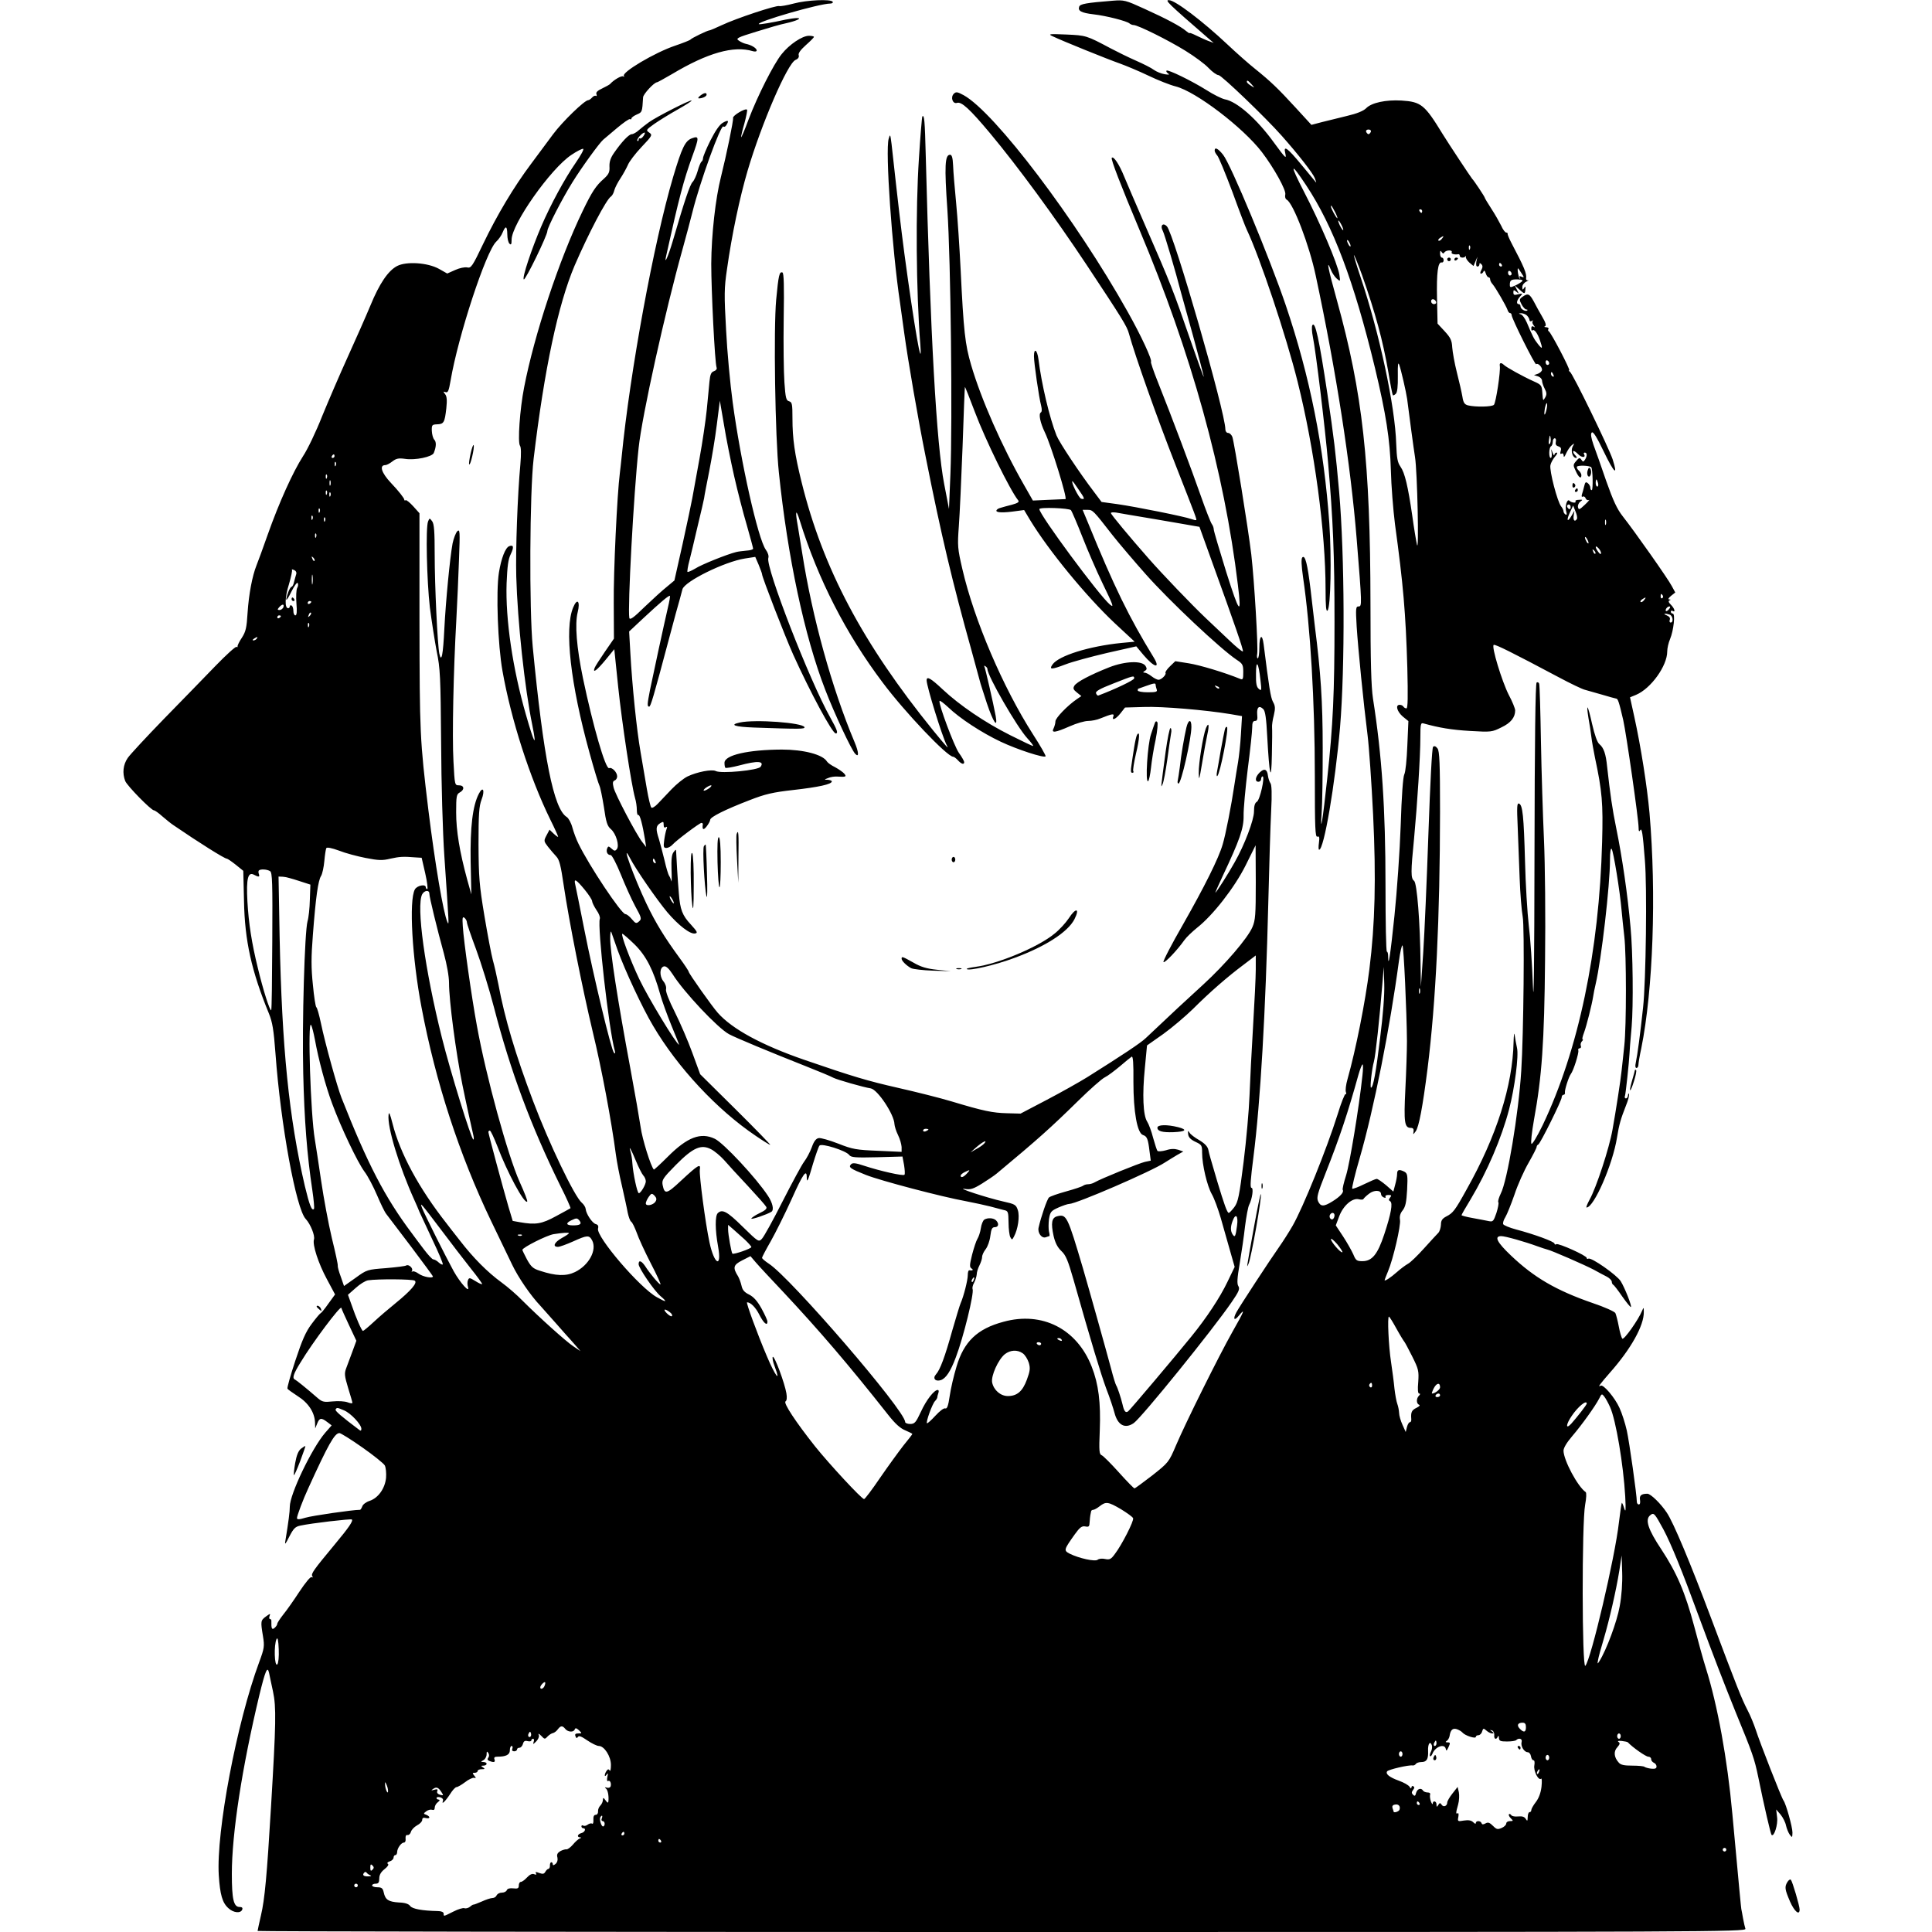 <?xml version="1.0" standalone="no"?>
<!DOCTYPE svg PUBLIC "-//W3C//DTD SVG 20010904//EN"
 "http://www.w3.org/TR/2001/REC-SVG-20010904/DTD/svg10.dtd">
<svg version="1.0" xmlns="http://www.w3.org/2000/svg"
 width="1080pt" height="1080pt" viewBox="0 0 1080 1080"
 preserveAspectRatio="xMidYMid meet">
<g transform="translate(0,1080) scale(0.1,-0.1)"
fill="#000000" stroke="none">
<path d="M4436 10780 c-38 -10 -74 -16 -80 -14 -16 6 -242 -69 -322 -107 -34
-16 -65 -29 -69 -29 -10 0 -99 -43 -105 -51 -3 -4 -41 -19 -85 -34 -114 -38
-304 -151 -287 -170 4 -5 2 -5 -4 -2 -10 6 -55 -21 -74 -43 -3 -3 -22 -14 -43
-24 -26 -12 -37 -22 -33 -32 3 -8 2 -13 -3 -10 -5 3 -14 -1 -21 -9 -7 -8 -17
-15 -22 -15 -20 0 -143 -119 -196 -190 -30 -41 -86 -116 -124 -167 -96 -128
-189 -284 -267 -446 -60 -126 -68 -137 -89 -132 -13 3 -43 -3 -67 -14 l-45
-20 -46 26 c-63 35 -182 43 -234 16 -50 -26 -99 -98 -149 -220 -25 -60 -82
-189 -127 -288 -45 -99 -109 -248 -143 -331 -33 -84 -81 -185 -107 -224 -57
-89 -134 -259 -198 -440 -26 -74 -54 -151 -62 -170 -24 -60 -43 -161 -50 -265
-5 -84 -10 -106 -32 -140 -15 -22 -25 -44 -24 -48 1 -5 -1 -6 -6 -3 -5 3 -58
-45 -118 -107 -60 -62 -189 -195 -288 -296 -98 -101 -189 -199 -202 -218 -26
-38 -31 -85 -14 -129 11 -27 145 -164 161 -164 5 0 26 -15 46 -33 21 -18 49
-41 63 -50 142 -97 285 -187 298 -187 4 0 26 -15 50 -34 l42 -34 4 -169 c4
-221 42 -392 139 -628 20 -49 27 -91 37 -225 29 -397 115 -867 169 -924 27
-29 53 -94 46 -115 -9 -29 24 -132 72 -221 l46 -86 -37 -51 c-20 -29 -40 -53
-45 -55 -4 -2 -26 -28 -49 -59 -33 -44 -53 -90 -91 -205 -27 -82 -47 -152 -44
-157 2 -4 29 -23 58 -42 59 -37 94 -91 96 -147 l1 -33 11 27 c13 33 23 34 56
9 l25 -19 -36 -41 c-75 -87 -198 -344 -198 -413 0 -29 -7 -83 -25 -193 -4 -23
1 -17 22 25 24 46 33 56 63 62 59 13 282 39 287 34 8 -8 -16 -44 -97 -141
-117 -141 -133 -163 -124 -176 4 -7 3 -9 -4 -5 -6 4 -34 -30 -68 -81 -32 -49
-72 -106 -91 -129 -18 -23 -33 -46 -33 -51 0 -6 -7 -16 -15 -23 -15 -13 -19
-4 -18 38 1 6 -3 12 -8 12 -5 0 -5 8 -2 17 6 14 3 14 -20 -3 -30 -22 -31 -26
-17 -110 9 -56 8 -67 -21 -145 -126 -340 -241 -949 -226 -1192 7 -108 20 -154
54 -184 28 -26 68 -30 77 -8 4 10 -1 15 -15 15 -33 0 -43 44 -43 185 0 226 57
595 154 1000 33 135 45 165 54 124 3 -13 12 -60 22 -104 19 -89 17 -177 -11
-645 -23 -386 -35 -517 -56 -606 -10 -45 -19 -84 -19 -88 0 -3 1872 -6 4161
-6 3957 0 4160 1 4156 18 -3 9 -9 35 -13 57 -4 22 -8 46 -10 54 -2 13 -9 84
-50 531 -28 308 -83 609 -148 815 -14 44 -43 149 -65 233 -51 191 -97 299
-184 431 -74 111 -92 166 -63 190 21 18 25 13 75 -79 43 -81 106 -236 196
-482 81 -219 140 -372 207 -538 95 -231 105 -259 127 -365 33 -163 69 -316 74
-322 14 -14 37 59 31 99 l-5 43 25 -29 c13 -16 27 -44 30 -61 4 -17 13 -40 21
-51 14 -18 14 -17 15 12 0 31 -36 160 -50 179 -11 14 -133 326 -155 395 -10
30 -30 80 -46 110 -34 66 -58 126 -204 515 -115 306 -211 536 -248 590 -34 51
-90 105 -108 105 -34 0 -46 -10 -41 -36 2 -14 0 -24 -7 -24 -6 0 -11 7 -11 15
0 38 -42 335 -56 398 -9 40 -27 97 -41 127 -25 56 -90 133 -105 124 -20 -12
-4 9 51 72 118 133 192 265 190 341 0 26 -1 26 -9 7 -20 -50 -102 -166 -111
-157 -5 5 -14 36 -20 69 -6 32 -15 66 -19 74 -4 8 -61 34 -127 56 -205 71
-328 143 -457 266 -78 74 -95 108 -54 108 23 0 132 -31 203 -57 22 -8 47 -16
55 -18 23 -5 209 -86 260 -113 25 -14 57 -31 73 -39 15 -8 27 -21 27 -28 0 -7
4 -15 8 -17 4 -1 27 -31 51 -66 24 -34 46 -61 48 -58 6 5 -34 107 -57 144 -21
34 -166 136 -181 126 -5 -3 -9 -1 -9 4 0 13 -158 84 -170 77 -6 -4 -10 -2 -10
3 0 11 -112 52 -214 79 -38 10 -71 24 -73 30 -3 7 3 25 12 39 9 15 32 71 51
126 18 55 54 135 79 178 25 44 45 83 45 89 0 5 4 11 9 13 11 4 131 246 131
264 0 8 5 14 10 14 6 0 10 6 8 13 -2 14 21 87 33 103 15 19 46 118 42 132 -3
6 1 12 7 12 7 0 10 6 7 14 -3 7 0 19 6 25 6 6 8 11 4 11 -4 0 0 17 8 38 14 38
44 157 51 202 2 14 8 45 14 70 32 137 80 551 80 694 0 43 4 66 9 61 10 -11 47
-239 56 -346 3 -35 10 -100 15 -144 12 -100 12 -503 0 -610 -5 -44 -11 -107
-15 -139 -5 -51 -33 -232 -51 -331 -18 -103 -91 -325 -128 -391 -13 -24 -21
-44 -17 -44 41 0 146 240 170 390 12 75 21 105 50 179 12 29 20 59 17 65 -2 6
-5 3 -5 -6 -1 -10 -6 -18 -12 -18 -6 0 -9 7 -5 15 4 13 23 189 25 235 0 8 5
76 12 150 10 118 7 420 -6 555 -16 182 -47 394 -80 555 -22 106 -34 192 -51
344 -7 72 -19 106 -43 126 -12 9 -27 52 -41 113 -24 108 -35 125 -20 31 6 -32
13 -79 16 -104 3 -25 12 -76 20 -115 40 -187 46 -256 40 -470 -16 -613 -132
-1164 -332 -1584 -31 -64 -59 -110 -63 -105 -5 5 2 65 14 134 44 239 58 435
62 894 3 237 0 538 -6 670 -6 133 -14 381 -17 551 -3 171 -7 316 -10 323 -2 7
-8 10 -14 7 -7 -4 -11 -330 -12 -953 -1 -629 -4 -878 -9 -740 -4 113 -14 264
-23 335 -8 70 -18 232 -21 358 -7 253 -13 316 -34 323 -11 4 -12 -19 -7 -129
3 -74 8 -204 11 -289 3 -85 11 -182 17 -214 11 -57 5 -662 -8 -861 -15 -241
-78 -618 -115 -688 -10 -21 -17 -43 -13 -48 3 -5 -2 -32 -11 -60 -16 -46 -19
-50 -43 -45 -15 3 -55 11 -89 17 -35 6 -63 14 -63 16 0 3 23 43 51 89 92 154
173 342 215 503 31 118 55 300 44 344 -5 23 -11 56 -13 72 -2 17 -5 -1 -6 -40
-5 -243 -95 -527 -263 -825 -65 -118 -76 -131 -113 -150 -23 -12 -30 -23 -30
-46 -1 -17 -7 -38 -15 -46 -8 -8 -44 -47 -80 -87 -36 -40 -76 -79 -90 -86 -14
-8 -41 -28 -60 -45 -36 -32 -70 -54 -70 -46 0 2 9 25 19 49 29 68 73 258 67
288 -3 19 1 36 15 53 16 21 21 45 25 116 4 80 2 90 -15 100 -30 15 -41 12 -41
-12 0 -13 -5 -40 -11 -61 l-10 -38 -41 36 c-23 19 -46 35 -52 35 -6 0 -38 -14
-71 -30 -32 -16 -62 -27 -66 -25 -3 3 15 80 42 172 79 272 170 733 219 1100 7
51 16 91 20 88 7 -4 24 -375 25 -535 0 -52 -4 -174 -9 -271 -9 -184 -5 -214
31 -214 12 0 17 -6 15 -20 -3 -19 -3 -19 12 1 18 25 39 137 66 349 47 378 69
841 70 1436 0 275 -3 339 -14 355 -10 13 -18 16 -25 9 -6 -6 -16 -200 -26
-485 -9 -261 -22 -560 -29 -665 l-13 -190 -2 125 c-2 234 -20 454 -36 466 -19
14 -19 49 0 239 18 193 35 457 35 563 0 75 2 83 18 78 86 -24 156 -36 260 -42
118 -7 123 -6 175 20 53 25 77 56 77 95 0 10 -16 50 -36 87 -38 75 -98 271
-84 279 8 5 106 -44 360 -179 69 -37 136 -69 150 -72 14 -4 57 -16 95 -27 39
-12 74 -21 79 -22 10 0 16 -16 40 -120 17 -75 86 -555 86 -602 0 -20 3 -24 9
-14 9 15 14 -12 26 -167 13 -149 6 -678 -10 -824 -16 -148 -31 -263 -41 -310
-4 -17 -2 -28 4 -28 6 0 11 8 11 18 0 9 7 51 16 92 66 327 85 862 46 1315 -14
153 -48 369 -85 538 l-24 109 34 14 c83 35 174 162 174 242 0 18 7 49 16 70
20 48 30 142 15 142 -6 0 -11 5 -11 11 0 5 5 7 10 4 18 -11 11 14 -9 34 -14
14 -16 21 -8 25 8 3 8 5 -2 5 -8 1 -4 8 10 20 l24 19 -19 35 c-21 41 -210 309
-274 390 -33 42 -54 88 -93 198 -27 79 -59 170 -71 202 -14 41 -17 62 -10 69
8 8 28 -25 68 -108 58 -120 80 -139 49 -42 -22 66 -223 480 -239 490 -6 4 -8
8 -4 8 9 0 -103 214 -114 218 -4 2 -6 8 -2 13 3 5 -3 9 -13 10 -10 0 -13 3 -6
5 8 4 4 20 -15 52 -15 26 -37 65 -48 87 -24 44 -33 47 -63 26 -18 -13 -19 -17
-5 -43 8 -15 20 -28 26 -28 6 0 9 -2 6 -5 -9 -9 -38 7 -38 21 0 8 -4 14 -10
14 -15 0 -12 21 7 42 17 19 16 19 -10 13 -22 -6 -27 -4 -27 10 0 15 2 16 17 4
15 -13 15 -12 3 11 l-13 25 25 -22 c30 -28 33 -28 35 -1 2 18 0 20 -7 8 -8
-12 -10 -11 -10 6 0 11 10 24 23 30 12 6 16 9 9 7 -7 -1 -12 3 -11 10 5 27
-11 64 -81 197 -13 25 -23 48 -22 53 1 4 -3 7 -8 7 -6 0 -19 17 -28 38 -10 20
-34 63 -55 95 -20 31 -37 59 -37 62 0 5 -61 97 -70 105 -6 6 -133 198 -165
250 -101 165 -120 181 -231 188 -87 5 -167 -12 -197 -43 -15 -15 -51 -30 -107
-43 -47 -12 -111 -27 -142 -35 l-57 -15 -88 96 c-99 108 -141 148 -228 218
-33 26 -103 88 -155 137 -135 127 -291 246 -325 246 -25 1 -8 -16 224 -217
l26 -22 -27 10 c-15 5 -45 19 -68 30 -22 11 -40 18 -40 15 0 -3 -9 3 -20 12
-29 25 -109 68 -233 124 -105 48 -113 50 -176 45 -150 -12 -182 -18 -188 -33
-9 -24 12 -35 79 -43 72 -8 188 -38 202 -51 6 -5 16 -9 23 -9 24 0 195 -85
290 -144 50 -31 109 -74 129 -96 21 -22 46 -40 56 -40 16 0 265 -239 354 -340
94 -106 174 -209 184 -236 6 -16 9 -26 7 -24 -2 3 -39 47 -81 98 -79 96 -103
113 -91 65 8 -35 1 -28 -62 58 -96 133 -208 232 -277 244 -17 4 -62 26 -101
51 -83 52 -216 117 -224 109 -3 -4 1 -10 9 -16 11 -6 5 -8 -19 -4 -19 3 -46
14 -60 24 -14 11 -60 34 -101 52 -41 18 -104 49 -140 68 -137 73 -139 73 -249
78 -98 4 -104 3 -76 -10 54 -26 309 -129 375 -152 36 -13 108 -43 160 -68 52
-25 120 -52 152 -60 114 -29 377 -230 482 -367 68 -89 137 -214 131 -237 -3
-13 0 -25 9 -30 36 -21 125 -253 161 -423 116 -543 195 -1055 229 -1472 30
-370 30 -378 11 -378 -16 0 -17 -10 -11 -112 8 -124 38 -427 61 -608 8 -63 22
-263 31 -445 17 -356 11 -609 -21 -864 -23 -183 -75 -446 -122 -613 -9 -31
-13 -64 -9 -73 3 -9 2 -14 -2 -11 -4 3 -25 -49 -45 -115 -60 -191 -192 -518
-251 -621 -20 -35 -54 -88 -75 -118 -49 -69 -225 -338 -240 -367 -20 -38 -11
-49 14 -18 39 47 30 25 -36 -91 -75 -133 -261 -507 -315 -634 -40 -94 -42 -96
-133 -168 -51 -39 -95 -72 -99 -72 -4 0 -43 40 -87 89 -44 49 -87 92 -96 96
-14 5 -16 22 -11 140 6 155 -7 258 -45 355 -83 212 -277 311 -494 251 -146
-39 -221 -111 -262 -251 -15 -49 -32 -122 -38 -164 -8 -56 -15 -73 -25 -69 -8
3 -31 -15 -55 -41 -23 -25 -44 -44 -47 -42 -7 7 30 109 45 124 7 7 13 17 13
22 0 5 3 15 6 24 3 9 2 16 -4 16 -20 0 -64 -56 -94 -122 -28 -60 -35 -68 -60
-68 -15 0 -28 5 -28 11 0 64 -642 808 -762 885 -21 14 -38 28 -38 33 0 4 22
46 49 93 26 46 79 152 117 236 63 141 84 170 84 120 0 -35 8 -17 35 77 15 49
31 95 36 101 12 15 148 -28 166 -52 10 -14 33 -16 155 -13 l143 4 9 -48 c4
-26 6 -51 2 -54 -7 -8 -136 21 -224 50 -48 16 -65 18 -74 9 -17 -17 -5 -25 83
-60 81 -32 422 -122 560 -147 46 -9 107 -22 134 -29 28 -8 62 -16 76 -20 25
-5 26 -9 27 -70 0 -36 5 -73 10 -82 9 -16 10 -16 20 3 23 42 33 114 22 148
-10 31 -16 34 -83 49 -89 20 -266 78 -214 70 32 -5 47 -1 97 30 32 20 69 45
82 56 233 194 301 255 457 408 64 63 130 121 146 129 17 8 55 37 85 62 30 26
60 50 66 54 8 5 11 -36 10 -141 0 -166 21 -287 54 -297 22 -7 28 -22 36 -90
l7 -53 -33 -7 c-31 -7 -246 -94 -282 -115 -10 -6 -26 -10 -36 -10 -10 0 -22
-4 -27 -8 -6 -5 -48 -19 -95 -32 -47 -13 -90 -28 -96 -34 -11 -10 -45 -110
-58 -168 -7 -30 18 -63 41 -54 8 3 17 6 19 6 2 0 2 11 -2 25 -3 14 -3 45 0 70
7 41 11 46 53 65 25 11 52 20 60 20 39 0 460 182 534 231 20 13 52 32 70 43
l34 19 -29 10 c-20 6 -41 6 -68 -3 -22 -6 -44 -8 -48 -3 -3 4 -14 37 -24 73
-9 36 -24 76 -33 90 -23 35 -28 151 -13 300 l12 126 91 64 c50 36 124 99 166
140 93 93 194 181 284 248 l67 51 0 -77 c0 -42 -7 -185 -15 -317 -8 -132 -17
-307 -20 -390 -3 -82 -18 -249 -33 -370 -24 -191 -31 -225 -52 -253 -13 -17
-27 -32 -31 -32 -9 0 -26 49 -64 175 -42 143 -44 149 -50 177 -4 19 -19 35
-50 54 -25 14 -50 33 -55 42 -9 14 -10 13 -8 -8 2 -18 14 -30 41 -43 35 -16
37 -20 37 -61 0 -67 28 -185 54 -231 13 -22 35 -82 50 -133 14 -50 38 -133 52
-183 l26 -91 -41 -85 c-41 -86 -117 -201 -201 -304 -94 -116 -339 -406 -353
-418 -14 -11 -23 -2 -32 39 -9 38 -29 97 -35 105 -4 6 -17 48 -29 95 -27 101
-122 440 -157 560 -87 294 -92 304 -144 291 -31 -8 -36 -37 -20 -111 9 -38 22
-63 43 -83 25 -23 37 -52 68 -160 101 -357 152 -524 183 -609 20 -51 40 -112
46 -135 18 -70 59 -92 108 -58 45 32 441 521 547 676 40 58 47 74 38 89 -9 13
-7 45 7 126 10 60 24 154 30 209 7 55 17 109 23 120 17 33 26 95 13 95 -9 0
-5 48 11 173 39 305 68 810 83 1422 5 204 12 434 16 512 5 96 3 147 -4 155 -5
7 -12 26 -14 42 -4 37 -21 43 -47 17 -25 -25 -27 -51 -6 -51 8 0 15 7 15 15 0
8 4 15 8 15 15 0 -15 -133 -32 -142 -11 -6 -16 -23 -16 -55 0 -46 -53 -187
-108 -283 -32 -58 -103 -170 -108 -170 -1 0 17 42 41 93 95 201 118 267 117
337 -1 36 10 153 23 260 14 107 25 212 25 232 0 28 4 38 16 38 12 0 15 9 12
37 -3 40 11 52 34 29 11 -10 17 -53 22 -153 12 -222 23 -265 26 -103 2 74 2
144 1 155 -1 11 3 41 10 67 9 39 8 52 -5 75 -13 24 -22 82 -52 321 -8 63 -24
51 -24 -18 0 -33 -4 -60 -9 -60 -4 0 -6 11 -3 25 6 35 -16 405 -33 555 -18
151 -95 626 -106 658 -5 12 -15 22 -24 22 -8 0 -15 9 -15 20 0 95 -289 1097
-327 1135 -22 23 -39 4 -23 -25 10 -18 73 -232 102 -345 3 -11 33 -120 67
-241 33 -122 61 -226 60 -230 0 -5 -33 86 -73 201 -99 286 -108 310 -256 649
-50 115 -102 236 -116 270 -27 67 -59 115 -69 104 -7 -6 52 -158 155 -403 289
-686 474 -1352 550 -1985 22 -177 9 -162 -65 72 -38 123 -70 230 -70 239 0 9
-5 22 -11 30 -6 8 -34 79 -62 159 -50 143 -160 436 -241 639 -23 57 -39 106
-37 108 9 9 -55 147 -130 280 -287 513 -743 1115 -917 1211 -35 19 -43 20 -55
8 -20 -20 -6 -59 18 -51 25 8 71 -34 184 -169 156 -187 360 -465 540 -736 198
-299 227 -345 237 -385 35 -126 156 -468 261 -735 112 -286 119 -303 115 -307
-2 -2 -15 1 -29 6 -34 13 -307 68 -412 83 l-88 12 -42 56 c-81 106 -195 278
-210 316 -39 98 -84 289 -101 427 -7 52 -25 64 -25 16 0 -38 28 -232 40 -276
5 -21 5 -35 -2 -39 -13 -8 -3 -57 23 -111 34 -70 128 -373 115 -373 -6 0 -49
-2 -96 -4 l-86 -4 -49 86 c-124 216 -240 480 -296 671 -34 116 -42 186 -59
536 -6 121 -17 288 -25 370 -8 83 -16 177 -17 210 -2 44 -7 60 -17 60 -29 0
-32 -63 -15 -307 19 -284 29 -1181 17 -1478 l-8 -195 -27 140 c-43 221 -77
832 -103 1839 -5 193 -8 227 -19 215 -2 -2 -11 -107 -19 -234 -19 -287 -16
-736 8 -1045 12 -163 -36 115 -89 510 -21 160 -33 261 -72 615 -7 55 -8 58
-16 30 -20 -65 19 -621 63 -915 5 -36 16 -113 24 -173 21 -153 77 -479 119
-687 88 -443 149 -700 258 -1090 22 -80 42 -154 45 -165 2 -11 21 -68 40 -127
36 -107 62 -144 49 -70 -13 70 -58 266 -63 276 -4 5 -1 6 5 2 7 -4 12 -11 12
-16 0 -38 165 -324 223 -387 22 -24 36 -43 32 -43 -5 0 -63 28 -129 61 -143
72 -282 167 -376 255 -67 63 -90 76 -90 51 0 -33 86 -311 112 -362 14 -26 4
-15 -74 80 -395 487 -618 908 -737 1390 -39 157 -51 244 -51 355 0 82 -2 92
-19 97 -16 4 -20 18 -26 106 -4 56 -6 216 -4 356 3 183 1 255 -7 258 -17 6
-22 -14 -35 -152 -15 -163 -6 -765 15 -966 49 -473 143 -915 259 -1214 51
-133 147 -338 168 -359 22 -23 20 9 -4 66 -127 302 -236 697 -292 1053 -9 55
-20 124 -25 154 -16 87 -11 101 11 31 101 -326 258 -633 463 -905 124 -166
361 -415 394 -415 5 0 17 -9 27 -20 19 -21 35 -26 35 -10 0 5 -13 29 -30 52
-27 40 -114 272 -108 290 2 4 23 -12 48 -35 64 -62 188 -143 294 -193 93 -44
241 -92 251 -82 3 3 -29 59 -71 124 -167 261 -328 637 -394 922 -27 116 -28
131 -20 240 5 65 14 266 21 447 6 182 12 331 13 332 1 2 26 -61 55 -138 59
-157 198 -441 243 -496 7 -9 -2 -15 -34 -24 -24 -6 -53 -14 -66 -18 -12 -3
-22 -10 -22 -16 0 -11 41 -12 110 -2 l45 6 34 -57 c105 -172 312 -424 472
-575 l112 -104 -74 -7 c-180 -18 -350 -71 -385 -120 -21 -30 -7 -30 72 0 38
15 143 43 232 64 l164 37 40 -48 c61 -72 98 -80 56 -12 -135 220 -220 393
-366 751 l-30 72 28 0 c29 0 32 -4 138 -140 31 -40 129 -155 187 -220 133
-150 418 -418 508 -478 34 -22 37 -29 37 -69 0 -39 -2 -44 -17 -38 -88 36
-225 77 -287 87 l-76 12 -30 -29 c-16 -15 -27 -32 -25 -36 7 -10 -23 -39 -39
-39 -7 0 -25 9 -39 20 -14 11 -31 20 -39 20 -10 0 -9 3 2 10 12 7 12 13 4 27
-19 31 -113 28 -203 -7 -106 -42 -182 -82 -195 -103 -9 -15 -6 -22 14 -38 l25
-20 -25 -17 c-53 -36 -120 -106 -120 -124 0 -11 -5 -28 -10 -39 -15 -28 8 -25
90 11 38 17 84 30 103 30 19 0 50 6 68 14 65 26 79 29 73 12 -11 -27 13 -17
40 17 l25 32 106 3 c100 4 346 -17 484 -40 l64 -11 -6 -101 c-3 -55 -11 -126
-16 -156 -5 -30 -15 -89 -21 -130 -16 -109 -49 -278 -65 -330 -22 -77 -102
-237 -222 -448 -64 -111 -113 -206 -109 -210 7 -7 76 65 117 123 12 17 44 47
71 69 88 69 209 224 271 348 l56 113 1 -207 c0 -181 -2 -212 -19 -251 -26 -61
-152 -208 -273 -319 -87 -79 -189 -174 -323 -301 -28 -27 -132 -96 -328 -219
-42 -26 -143 -83 -225 -126 l-147 -77 -75 2 c-81 2 -131 12 -310 66 -63 19
-198 53 -300 76 -171 39 -249 62 -525 157 -237 82 -403 172 -483 263 -32 36
-162 220 -162 229 0 4 -23 39 -51 77 -84 115 -133 194 -186 305 -69 145 -145
355 -92 255 34 -66 150 -233 209 -304 63 -74 129 -125 156 -119 16 3 12 10
-24 50 -48 51 -60 84 -67 173 -6 69 -14 200 -15 230 -1 19 -1 19 -15 1 -10
-13 -13 -41 -11 -100 2 -44 1 -72 -1 -61 -3 11 -9 25 -13 30 -4 6 -16 44 -25
85 -10 41 -24 94 -31 118 -19 58 -18 75 6 90 18 11 20 10 20 -9 0 -13 4 -18
12 -13 8 5 9 2 4 -11 -4 -11 -10 -38 -13 -62 -5 -37 -3 -43 12 -43 10 0 25 8
34 18 21 24 152 122 162 122 5 0 8 -3 8 -7 -5 -31 3 -36 21 -13 11 14 20 31
20 37 0 16 85 58 220 110 87 34 129 44 245 57 141 16 215 32 215 48 0 4 -10 8
-22 9 -22 0 -22 1 2 10 13 6 36 9 50 8 49 -3 54 -1 39 17 -7 8 -30 24 -50 35
-21 10 -42 25 -46 32 -23 39 -130 67 -253 67 -189 -1 -320 -31 -320 -74 0 -13
2 -25 5 -28 3 -3 38 3 77 13 104 28 142 25 120 -7 -12 -20 -222 -40 -251 -24
-22 11 -104 -5 -157 -30 -23 -11 -63 -44 -90 -72 -27 -28 -62 -65 -77 -81 -16
-17 -32 -26 -36 -21 -5 5 -16 52 -25 104 -9 52 -25 145 -35 205 -22 125 -47
372 -57 552 l-7 123 79 74 c99 92 144 130 149 125 2 -2 -3 -31 -11 -64 -21
-90 -84 -381 -100 -460 -16 -82 -17 -95 -5 -95 8 0 23 49 111 380 27 102 54
201 60 220 5 19 12 45 15 56 12 44 235 154 349 172 l58 9 19 -44 c10 -25 19
-48 19 -53 0 -16 129 -349 174 -449 95 -210 219 -441 238 -441 15 0 8 20 -30
88 -117 208 -363 842 -347 893 4 10 -2 30 -14 46 -44 62 -140 490 -185 823
-14 102 -31 284 -37 405 -11 197 -11 233 5 340 27 193 71 400 115 550 78 264
223 600 268 620 15 6 21 16 18 26 -4 11 10 30 40 57 25 22 45 42 45 46 0 3
-13 6 -28 6 -37 0 -109 -48 -152 -102 -45 -55 -136 -236 -185 -365 -21 -57
-40 -102 -42 -100 -1 2 6 36 18 76 11 41 18 76 15 78 -9 10 -81 -33 -78 -46 3
-14 -37 -207 -68 -331 -30 -118 -53 -321 -54 -485 0 -149 20 -554 30 -580 3
-7 -3 -16 -15 -20 -15 -5 -21 -17 -25 -58 -3 -29 -9 -99 -15 -157 -6 -59 -24
-182 -41 -275 -17 -94 -35 -192 -40 -220 -5 -27 -29 -142 -54 -255 l-46 -205
-42 -35 c-24 -19 -80 -70 -125 -113 -61 -60 -82 -75 -85 -61 -10 54 24 693 52
950 19 181 149 766 245 1109 20 72 45 166 56 210 41 166 159 492 173 478 4 -4
11 -1 16 7 17 27 11 31 -19 14 -19 -11 -42 -45 -70 -100 -23 -46 -41 -90 -41
-98 0 -8 -4 -17 -9 -20 -4 -3 -14 -26 -21 -52 -7 -25 -20 -53 -28 -61 -15 -14
-47 -110 -111 -330 -25 -85 -50 -141 -37 -83 72 325 97 420 146 556 39 107 39
116 -2 101 -38 -14 -56 -52 -105 -216 -109 -369 -241 -1088 -288 -1566 -3 -27
-7 -68 -10 -90 -15 -116 -36 -555 -34 -728 l1 -197 -51 -74 c-28 -41 -54 -81
-57 -90 -12 -32 12 -14 61 45 l49 60 22 -213 c21 -200 73 -544 94 -619 6 -19
10 -49 10 -67 0 -18 4 -31 8 -28 9 5 24 -54 38 -139 l6 -40 -21 27 c-33 41
-153 269 -161 306 -6 25 -5 35 6 39 8 3 14 13 14 23 0 23 -29 53 -45 46 -20
-7 -90 235 -146 502 -36 174 -46 302 -30 368 16 63 -2 84 -25 28 -50 -119 -15
-428 92 -814 25 -91 50 -173 55 -182 5 -10 16 -64 25 -120 12 -85 19 -106 39
-123 29 -25 49 -93 33 -112 -9 -11 -14 -11 -29 3 -17 15 -19 15 -25 1 -7 -19
2 -37 20 -37 7 0 32 -48 56 -107 24 -60 60 -140 81 -179 36 -65 37 -71 21 -85
-15 -13 -19 -12 -40 13 -13 16 -29 28 -36 28 -22 0 -202 269 -263 395 -11 22
-26 62 -33 88 -7 27 -22 54 -32 60 -73 45 -130 330 -190 952 -20 208 -17 864
5 1050 60 503 137 863 229 1080 76 176 178 372 204 387 6 4 15 20 18 34 4 15
20 46 35 68 15 23 33 56 41 74 7 18 41 63 76 100 61 64 62 68 43 81 -19 13
-18 15 28 48 26 18 85 55 130 80 46 26 81 48 79 51 -6 6 -198 -92 -238 -121
-17 -12 -42 -32 -56 -44 -14 -13 -32 -23 -40 -23 -16 0 -56 -42 -99 -104 -19
-27 -27 -49 -26 -76 2 -32 -4 -44 -30 -68 -46 -40 -68 -74 -120 -182 -131
-271 -270 -690 -327 -985 -24 -122 -37 -309 -23 -327 6 -8 7 -45 2 -103 -16
-173 -27 -477 -23 -628 7 -250 47 -624 90 -832 26 -130 11 -105 -36 60 -74
256 -115 534 -108 735 4 95 9 134 23 162 19 39 16 54 -8 45 -22 -8 -45 -68
-58 -148 -17 -107 -6 -405 20 -550 48 -271 152 -596 268 -832 24 -48 43 -91
43 -94 0 -4 -11 4 -24 16 l-24 23 -17 -32 c-16 -30 -15 -33 8 -63 14 -18 35
-42 47 -55 17 -18 25 -50 41 -160 31 -207 103 -570 163 -822 49 -202 104 -495
129 -685 5 -38 20 -117 34 -175 13 -58 28 -125 32 -149 5 -23 13 -46 19 -50 7
-4 20 -32 31 -61 10 -30 46 -108 79 -172 34 -65 58 -118 54 -118 -8 0 -60 62
-86 103 -21 30 -36 35 -36 10 0 -21 87 -149 123 -179 40 -34 33 -36 -20 -6
-96 52 -341 339 -330 384 4 14 0 22 -12 25 -20 5 -55 58 -57 85 -1 10 -11 26
-22 35 -41 35 -183 332 -272 568 -98 259 -159 464 -194 653 -9 46 -23 107 -31
135 -8 29 -29 140 -47 247 -29 174 -32 217 -33 400 0 170 3 213 17 250 20 52
8 78 -15 33 -35 -67 -49 -187 -46 -379 l4 -184 -23 82 c-43 158 -62 274 -62
377 0 90 2 101 20 111 28 15 26 40 -4 40 -24 0 -24 1 -31 133 -8 142 0 509 16
792 5 94 12 247 15 340 6 156 5 169 -10 155 -8 -9 -20 -39 -26 -68 -15 -82
-38 -321 -46 -477 -7 -145 -16 -193 -28 -139 -10 48 -26 378 -26 555 0 127 -3
170 -14 185 -14 19 -15 19 -23 -1 -14 -34 -7 -332 10 -480 10 -77 27 -187 38
-245 20 -95 22 -144 25 -510 1 -228 9 -506 18 -635 27 -398 27 -391 17 -369
-23 52 -69 325 -106 624 -48 395 -49 433 -50 1058 l0 603 -35 39 c-19 21 -38
36 -42 34 -4 -3 -8 -2 -8 3 0 8 -32 49 -74 93 -54 57 -67 100 -32 100 7 0 25
9 40 21 21 16 34 19 70 14 57 -9 152 11 161 33 14 35 15 61 3 74 -7 7 -13 29
-14 49 -1 33 1 36 29 37 38 1 43 10 52 89 5 47 3 68 -7 80 -11 14 -11 16 3 11
13 -5 18 7 28 65 42 248 198 723 255 776 14 13 30 36 36 52 17 40 25 36 26
-11 0 -22 5 -45 12 -52 9 -9 12 -4 12 22 0 87 218 397 334 474 31 21 61 36 66
34 6 -2 -13 -36 -41 -77 -62 -89 -141 -235 -193 -356 -54 -126 -108 -287 -98
-297 8 -8 132 246 132 271 0 19 82 179 140 272 52 84 151 220 172 238 7 6 42
35 77 65 36 30 68 53 73 50 4 -3 8 -1 8 4 0 5 14 15 30 22 30 13 30 12 35 96
1 18 62 84 78 84 3 0 41 21 84 46 199 119 345 160 451 128 13 -4 22 -2 22 4 0
13 -31 31 -61 37 -10 2 -28 10 -39 18 -18 12 -10 17 98 50 64 20 139 42 166
47 58 13 93 29 61 29 -11 0 -40 -4 -65 -9 -75 -17 -145 -28 -148 -25 -14 13
339 115 399 115 11 0 17 5 14 10 -10 16 -144 10 -219 -10z m2560 -451 c19 -22
19 -22 -3 -8 -13 8 -23 17 -23 21 0 12 6 9 26 -13z m667 -266 c-3 -7 -9 -13
-13 -13 -4 0 -10 6 -13 13 -3 7 3 13 13 13 10 0 16 -6 13 -13z m-4065 -22 c-7
-11 -16 -17 -20 -15 -4 3 -8 0 -8 -7 0 -7 -3 -9 -7 -6 -7 7 26 45 40 46 4 1 2
-8 -5 -18z m3703 -276 c152 -229 268 -538 385 -1021 62 -259 84 -400 89 -572
2 -86 13 -222 23 -302 46 -336 60 -495 69 -802 4 -163 3 -228 -5 -228 -6 0
-14 5 -17 10 -3 6 -13 10 -21 10 -25 0 -15 -37 17 -65 l32 -26 -6 -138 c-3
-76 -10 -148 -17 -160 -7 -14 -15 -122 -20 -284 -5 -144 -21 -372 -35 -507
-23 -222 -35 -297 -35 -227 0 15 -3 27 -7 27 -5 0 -8 168 -8 372 0 428 -20
725 -70 1043 -10 67 -14 205 -14 531 -1 792 -44 1177 -187 1693 -51 183 -62
240 -34 172 6 -16 21 -38 32 -48 21 -18 21 -18 15 22 -10 61 -107 289 -198
464 -81 157 -77 170 12 36z m163 -152 c9 -18 14 -33 12 -33 -6 0 -36 55 -36
66 0 11 5 3 24 -33z m486 7 c0 -5 -2 -10 -4 -10 -3 0 -8 5 -11 10 -3 6 -1 10
4 10 6 0 11 -4 11 -10z m-441 -105 c0 -5 -6 1 -14 15 -8 14 -14 30 -14 35 0 6
6 -1 14 -15 8 -14 14 -29 14 -35z m551 -50 c-7 -9 -15 -13 -19 -10 -3 3 1 10
9 15 21 14 24 12 10 -5z m-510 -40 c0 -5 -5 -3 -10 5 -5 8 -10 20 -10 25 0 6
5 3 10 -5 5 -8 10 -19 10 -25z m667 -17 c-3 -8 -6 -5 -6 6 -1 11 2 17 5 13 3
-3 4 -12 1 -19z m-143 -19 c4 6 16 11 27 11 11 0 17 -4 14 -10 -5 -9 15 -15
38 -11 4 0 7 -3 7 -9 0 -12 26 -14 33 -2 2 4 3 2 1 -4 -1 -7 8 -21 20 -32 l23
-19 11 26 11 26 -6 -27 c-3 -17 -1 -28 6 -28 6 0 11 5 11 12 0 9 3 9 11 1 8
-8 8 -17 0 -32 -7 -12 -8 -21 -2 -21 5 0 12 6 14 13 4 7 8 3 12 -10 4 -13 11
-23 16 -23 5 0 9 -5 9 -12 0 -6 6 -19 14 -27 17 -20 75 -120 83 -143 3 -10 9
-18 14 -18 5 0 9 -5 9 -11 0 -19 131 -281 137 -275 9 9 33 -14 33 -31 0 -7
-10 -17 -22 -22 l-23 -8 23 -7 c12 -4 22 -15 22 -24 0 -9 7 -30 15 -45 12 -23
12 -33 2 -50 -11 -20 -12 -18 -15 24 -3 45 -5 48 -50 68 -58 26 -154 79 -166
92 -15 14 -25 11 -22 -6 5 -31 -22 -207 -33 -218 -12 -12 -104 -13 -145 -3
-19 5 -26 15 -31 48 -4 24 -18 85 -31 136 -13 51 -24 114 -26 140 -2 39 -9 54
-42 90 l-40 43 -3 142 c-3 143 5 204 26 200 6 -2 11 4 11 12 0 8 -4 15 -10 15
-5 0 -10 10 -10 23 0 16 3 18 9 8 6 -9 11 -10 15 -2z m-461 -124 c76 -216 117
-367 148 -545 11 -69 23 -127 25 -129 2 -3 10 1 17 8 8 8 12 42 11 99 -1 65 1
81 8 62 10 -27 38 -149 44 -190 12 -95 36 -275 44 -325 13 -78 23 -544 11
-490 -5 22 -17 94 -26 160 -24 166 -42 242 -66 276 -17 24 -21 48 -24 127 -6
210 -94 621 -200 935 -24 71 -40 126 -36 121 4 -5 24 -54 44 -109z m782 55 c3
-5 1 -10 -4 -10 -6 0 -11 5 -11 10 0 6 2 10 4 10 3 0 8 -4 11 -10z m110 -47
c16 -24 16 -26 1 -20 -12 5 -15 3 -10 -6 4 -6 3 -9 -1 -4 -7 6 -15 57 -9 57 1
0 10 -12 19 -27z m-55 -4 c0 -5 -4 -9 -10 -9 -5 0 -10 7 -10 16 0 8 5 12 10 9
6 -3 10 -10 10 -16z m57 -43 c-7 -6 -24 -17 -39 -23 -25 -11 -28 -11 -28 6 0
25 8 30 45 29 25 -1 30 -4 22 -12z m-479 -114 c2 -7 -3 -12 -12 -12 -9 0 -16
7 -16 16 0 17 22 14 28 -4z m508 -76 c8 -8 14 -20 14 -26 0 -6 6 -8 13 -4 6 4
9 4 5 -1 -4 -4 -2 -15 5 -23 9 -13 9 -14 0 -8 -9 5 -13 1 -13 -10 0 -10 3 -15
6 -11 10 9 28 -14 42 -54 17 -50 15 -55 -11 -22 -22 28 -29 41 -62 120 -10 23
-25 44 -34 46 -13 4 -13 5 2 6 10 0 25 -5 33 -13z m124 -267 c0 -5 -4 -9 -10
-9 -5 0 -10 7 -10 16 0 8 5 12 10 9 6 -3 10 -10 10 -16z m24 -65 c3 -8 2 -12
-4 -9 -6 3 -10 10 -10 16 0 14 7 11 14 -7z m-4580 -566 c19 -84 51 -208 71
-275 19 -67 35 -126 35 -130 0 -5 -17 -10 -37 -11 -21 -2 -47 -5 -58 -8 -52
-13 -194 -70 -228 -92 -22 -13 -41 -21 -44 -19 -2 3 2 31 11 64 8 32 26 105
39 163 14 58 28 119 32 135 4 17 9 39 11 50 1 11 14 78 28 148 14 71 34 189
43 263 l17 134 23 -134 c12 -75 38 -204 57 -288z m4541 372 c-4 -17 -9 -30
-11 -27 -2 2 -1 18 2 36 4 17 9 30 11 27 3 -2 2 -19 -2 -36z m18 -191 c-6 -6
-7 3 -4 23 4 28 6 29 9 9 2 -13 0 -27 -5 -32z m34 11 c-3 -13 1 -21 14 -25 15
-5 18 -12 13 -27 -4 -14 -2 -18 5 -14 6 4 11 0 12 -11 0 -12 5 -8 14 13 8 17
21 37 31 45 16 13 16 12 5 -8 -12 -24 0 -63 20 -63 6 0 3 7 -6 16 -9 9 -13 19
-10 22 3 3 14 -4 26 -16 19 -21 46 -22 34 -1 -4 5 -1 9 4 9 14 0 14 -20 1 -40
-9 -13 -11 -13 -20 0 -9 13 -13 12 -29 -7 -18 -21 -18 -24 -2 -57 16 -36 31
-46 31 -22 0 7 -7 19 -15 26 -8 7 -12 16 -10 21 6 9 70 7 80 -3 9 -9 11 -128
3 -128 -5 0 -8 6 -8 14 0 7 -6 19 -14 25 -11 9 -15 6 -20 -16 -4 -16 -9 -36
-13 -47 -3 -11 -1 -16 5 -12 5 3 13 -1 16 -10 3 -8 12 -12 18 -9 7 4 -3 -8
-22 -26 -31 -29 -35 -31 -39 -14 -2 10 4 24 13 31 15 10 14 12 -8 10 -13 0
-22 -4 -19 -8 7 -12 -22 -9 -34 3 -13 13 -27 -34 -17 -63 4 -14 2 -18 -5 -14
-6 4 -11 12 -11 18 0 6 -6 19 -13 27 -21 25 -67 202 -60 231 3 14 15 35 26 48
11 12 15 22 9 22 -7 0 -12 -6 -13 -12 -1 -7 -5 -2 -10 12 -9 25 -9 25 -5 -2 2
-16 -1 -28 -5 -28 -12 0 -11 57 1 65 6 3 10 15 10 26 0 10 5 19 11 19 6 0 9
-9 6 -20z m-6827 -80 c0 -5 -5 -10 -11 -10 -5 0 -7 5 -4 10 3 6 8 10 11 10 2
0 4 -4 4 -10z m7 -52 c-3 -8 -6 -5 -6 6 -1 11 2 17 5 13 3 -3 4 -12 1 -19z
m-50 -70 c-3 -8 -6 -5 -6 6 -1 11 2 17 5 13 3 -3 4 -12 1 -19z m20 -40 c-3 -7
-5 -2 -5 12 0 14 2 19 5 13 2 -7 2 -19 0 -25z m7086 12 c3 -11 1 -20 -4 -20
-5 0 -9 9 -9 20 0 11 2 20 4 20 2 0 6 -9 9 -20z m-2904 -36 c36 -52 37 -57 15
-52 -13 2 -60 98 -49 98 2 0 17 -20 34 -46z m-4202 -26 c-3 -8 -6 -5 -6 6 -1
11 2 17 5 13 3 -3 4 -12 1 -19z m20 -10 c-3 -8 -6 -5 -6 6 -1 11 2 17 5 13 3
-3 4 -12 1 -19z m6933 -64 c0 -8 -4 -12 -10 -9 -5 3 -10 10 -10 16 0 5 5 9 10
9 6 0 10 -7 10 -16z m35 -65 c-12 -19 -22 -8 -18 19 l4 27 -16 -28 c-24 -41
-30 -26 -9 19 l18 38 13 -33 c8 -18 11 -36 8 -42z m-7028 39 c-3 -8 -6 -5 -6
6 -1 11 2 17 5 13 3 -3 4 -12 1 -19z m4200 10 c5 -7 34 -74 63 -148 29 -74 79
-190 111 -256 63 -130 68 -144 43 -123 -59 49 -394 502 -394 533 0 12 167 6
177 -6z m463 -49 c102 -18 201 -34 220 -38 l35 -6 72 -200 c125 -345 174 -487
171 -496 -2 -5 -37 24 -79 64 -41 39 -100 95 -130 123 -76 72 -242 245 -320
334 -102 116 -209 244 -209 252 0 4 12 5 28 3 15 -3 110 -19 212 -36z m-4703
-1 c-3 -8 -6 -5 -6 6 -1 11 2 17 5 13 3 -3 4 -12 1 -19z m70 -10 c-3 -8 -6 -5
-6 6 -1 11 2 17 5 13 3 -3 4 -12 1 -19z m7160 -20 c-3 -7 -5 -2 -5 12 0 14 2
19 5 13 2 -7 2 -19 0 -25z m-7210 -70 c-3 -8 -6 -5 -6 6 -1 11 2 17 5 13 3 -3
4 -12 1 -19z m7113 -33 c0 -5 -5 -3 -10 5 -5 8 -10 20 -10 25 0 6 5 3 10 -5 5
-8 10 -19 10 -25z m70 -57 c-1 -8 -6 -6 -15 6 -20 26 -19 42 0 22 8 -8 15 -21
15 -28z m-32 -3 c-3 -3 -9 2 -12 12 -6 14 -5 15 5 6 7 -7 10 -15 7 -18z
m-7160 -40 c-3 -3 -9 2 -12 12 -6 14 -5 15 5 6 7 -7 10 -15 7 -18z m-102 -74
c-3 -9 -8 -28 -12 -43 -3 -16 -10 -28 -14 -28 -4 0 -13 -14 -19 -31 -20 -57
-11 -55 18 4 16 32 32 54 35 48 4 -6 3 -19 -3 -28 -5 -10 -7 -48 -4 -86 4 -46
2 -67 -6 -67 -6 0 -11 11 -11 24 0 14 -4 28 -10 31 -5 3 -10 1 -10 -4 0 -6 -4
-11 -9 -11 -20 0 -19 61 4 133 12 41 20 78 17 82 -4 3 1 3 11 -1 10 -4 16 -13
13 -23z m91 -53 c-2 -13 -4 -3 -4 22 0 25 2 35 4 23 2 -13 2 -33 0 -45z m7548
-67 c3 -5 2 -12 -3 -15 -5 -3 -9 1 -9 9 0 17 3 19 12 6z m-105 -26 c-7 -9 -15
-13 -19 -10 -3 3 1 10 9 15 21 14 24 12 10 -5z m-7450 -9 c0 -3 -4 -8 -10 -11
-5 -3 -10 -1 -10 4 0 6 5 11 10 11 6 0 10 -2 10 -4z m-156 -31 c-4 -8 -13 -15
-21 -15 -13 0 -13 3 -3 15 7 8 16 15 21 15 5 0 6 -7 3 -15z m7746 -10 c-7 -9
-15 -13 -17 -11 -7 7 7 26 19 26 6 0 6 -6 -2 -15z m-7599 -38 c-10 -9 -11 -8
-5 6 3 10 9 15 12 12 3 -3 0 -11 -7 -18z m7603 7 c18 -7 22 -44 5 -44 -6 0 -8
7 -5 15 4 10 -2 19 -17 25 -12 5 -17 9 -10 9 6 1 18 -2 27 -5z m-7764 -8 c0
-3 -4 -8 -10 -11 -5 -3 -10 -1 -10 4 0 6 5 11 10 11 6 0 10 -2 10 -4z m157
-58 c-3 -8 -6 -5 -6 6 -1 11 2 17 5 13 3 -3 4 -12 1 -19z m-292 -68 c-3 -5
-12 -10 -18 -10 -7 0 -6 4 3 10 19 12 23 12 15 0z m5611 -232 c7 -58 6 -62 -9
-49 -13 10 -17 30 -16 85 0 83 14 65 25 -36z m-706 10 c0 -10 -105 -60 -200
-96 -4 -2 -10 4 -13 12 -5 11 19 25 96 55 114 45 117 46 117 29z m120 -37 c0
-5 3 -16 6 -25 5 -13 -3 -16 -50 -16 -31 0 -56 5 -56 10 0 6 1 10 3 10 1 0 20
7 42 15 48 17 55 18 55 6z m355 -19 c-3 -3 -11 0 -18 7 -9 10 -8 11 6 5 10 -3
15 -9 12 -12z m-2849 -557 c-11 -8 -25 -15 -30 -15 -6 0 -2 7 8 15 11 8 25 15
30 15 6 0 2 -7 -8 -15z m-1922 -391 c72 -14 93 -15 138 -4 51 11 70 13 142 7
l33 -2 20 -87 c11 -49 16 -88 11 -88 -4 0 -8 5 -8 10 0 20 -49 10 -61 -12 -34
-62 -15 -385 37 -658 79 -419 212 -826 389 -1195 42 -88 95 -198 118 -245 34
-71 102 -171 159 -231 7 -8 47 -53 88 -99 41 -47 77 -87 80 -90 3 -3 16 -18
30 -34 l25 -29 -40 27 c-42 28 -191 162 -285 256 -30 31 -82 76 -115 100 -81
59 -160 139 -234 235 -35 44 -68 87 -74 95 -155 197 -261 393 -303 560 -14 55
-20 68 -22 48 -8 -68 59 -288 145 -478 9 -19 21 -48 28 -65 7 -16 41 -88 74
-159 34 -71 59 -131 56 -134 -3 -3 -13 2 -23 11 -10 10 -24 17 -30 17 -6 0
-30 26 -54 58 -24 31 -53 71 -65 87 -152 202 -248 388 -394 758 -24 61 -92
306 -115 417 -10 47 -21 87 -26 90 -4 3 -13 59 -19 125 -10 95 -10 153 0 280
16 209 29 303 46 329 7 12 15 49 18 83 3 34 8 66 11 72 4 6 30 1 71 -14 35
-14 103 -32 149 -41z m1620 -20 c3 -8 2 -12 -4 -9 -6 3 -10 10 -10 16 0 14 7
11 14 -7z m-2154 -54 c12 -8 14 -63 12 -391 -1 -210 -3 -384 -6 -386 -7 -7
-46 115 -75 237 -34 138 -51 248 -58 370 -7 130 3 168 37 150 26 -14 33 -13
27 4 -3 8 -3 17 0 20 9 9 46 7 63 -4z m160 -54 l65 -21 -3 -85 c-1 -47 -7
-101 -13 -120 -16 -58 -31 -567 -24 -850 6 -259 21 -455 51 -654 8 -54 12
-101 9 -104 -12 -13 -25 20 -51 128 -89 384 -128 771 -141 1393 l-6 337 24 -1
c13 0 53 -11 89 -23z m1598 -49 c23 -28 42 -57 42 -65 0 -7 11 -29 24 -49 14
-19 22 -41 19 -49 -15 -39 51 -625 84 -739 3 -14 2 -17 -5 -10 -15 15 -114
426 -166 690 -25 127 -48 240 -51 253 -8 34 6 26 53 -31z m-868 -22 c0 -20 44
-200 81 -334 17 -63 29 -129 29 -166 0 -98 38 -387 75 -570 19 -94 52 -243 60
-277 4 -16 5 -28 1 -28 -11 0 -128 378 -176 570 -95 380 -144 736 -110 801 13
23 40 25 40 4z m1360 -35 c6 -11 8 -20 6 -20 -3 0 -10 9 -16 20 -6 11 -8 20
-6 20 3 0 10 -9 16 -20z m-1150 -126 c0 -8 23 -75 51 -150 28 -76 74 -223 101
-328 91 -352 206 -661 370 -994 34 -67 59 -124 57 -126 -2 -1 -38 -22 -80 -44
-80 -44 -115 -50 -204 -34 l-39 7 -24 80 c-32 110 -112 407 -112 417 0 4 4 8
8 8 5 0 23 -39 42 -87 54 -144 151 -325 167 -310 3 4 -14 48 -43 112 -66 148
-187 588 -238 870 -30 162 -74 474 -79 557 -3 48 -2 56 10 47 7 -6 13 -18 13
-25z m842 -154 c42 -116 139 -324 198 -423 138 -235 359 -471 574 -616 41 -28
78 -51 82 -51 3 0 -83 89 -193 198 l-199 197 -44 120 c-24 66 -68 168 -98 228
-33 65 -52 115 -49 127 3 11 -3 31 -15 45 -23 30 -21 78 4 83 12 2 27 -12 48
-44 62 -99 252 -301 315 -335 32 -18 229 -100 434 -181 68 -27 136 -55 150
-63 22 -11 168 -53 208 -59 39 -6 132 -147 133 -200 1 -12 9 -39 20 -61 11
-22 19 -52 20 -67 l0 -27 -132 6 c-121 5 -141 8 -222 40 -49 19 -98 33 -109
31 -15 -2 -27 -17 -39 -51 -10 -27 -29 -63 -43 -81 -13 -17 -67 -117 -120
-221 -53 -105 -105 -199 -116 -210 -18 -19 -20 -18 -108 68 -86 85 -114 100
-139 75 -15 -15 -15 -93 2 -186 22 -123 -21 -103 -48 23 -23 107 -58 374 -54
406 6 37 -8 29 -106 -62 -80 -75 -91 -77 -102 -23 -5 28 1 38 74 112 97 98
142 117 198 87 19 -10 51 -37 71 -59 20 -23 79 -88 132 -144 53 -57 100 -110
104 -118 6 -10 -4 -20 -38 -36 -25 -12 -45 -26 -45 -30 0 -7 88 23 112 38 16
10 7 50 -19 89 -67 102 -249 296 -297 319 -79 38 -154 9 -262 -99 -42 -42 -78
-75 -79 -73 -17 17 -65 171 -74 238 -7 47 -32 191 -56 320 -74 397 -115 664
-114 737 0 27 3 41 6 33 3 -8 19 -53 35 -100z m95 31 c65 -64 106 -144 144
-281 10 -36 38 -113 62 -172 25 -60 44 -108 43 -108 -14 0 -176 268 -223 368
-52 110 -105 252 -94 252 4 0 35 -27 68 -59z m4168 -522 c-23 -193 -39 -279
-51 -279 -7 0 5 107 16 145 9 30 32 243 47 430 l8 100 3 -96 c2 -59 -7 -174
-23 -300z m222 249 c-3 -7 -5 -2 -5 12 0 14 2 19 5 13 2 -7 2 -19 0 -25z
m-6177 -258 c20 -112 60 -261 97 -360 50 -135 141 -326 180 -379 19 -25 50
-84 70 -131 20 -47 43 -95 52 -106 9 -12 71 -94 139 -183 67 -89 122 -164 122
-166 0 -13 -55 -3 -80 15 -15 11 -31 16 -35 12 -5 -4 -5 -2 -2 4 8 14 -18 38
-32 30 -5 -4 -57 -10 -114 -15 -103 -8 -106 -8 -169 -54 l-65 -46 -18 52 c-11
29 -18 56 -17 61 2 5 -13 74 -33 155 -19 80 -46 225 -60 321 -14 96 -30 200
-35 230 -24 138 -41 675 -21 640 5 -8 14 -44 21 -80z m5856 -202 c-19 -180
-71 -492 -91 -557 -13 -41 -22 -78 -19 -83 8 -12 -14 -37 -58 -64 -48 -30 -66
-30 -80 1 -9 21 -3 43 42 157 79 200 124 335 184 551 9 31 19 57 23 57 3 0 3
-28 -1 -62z m-2426 -302 c0 -2 -7 -6 -15 -10 -8 -3 -15 -1 -15 4 0 6 7 10 15
10 8 0 15 -2 15 -4z m312 -78 c-6 -7 -25 -21 -44 -31 l-33 -19 35 31 c35 30
62 42 42 19z m-1947 -98 c15 -36 33 -72 41 -81 8 -8 14 -23 14 -33 0 -18 -28
-66 -39 -66 -9 0 -32 109 -36 166 -1 22 -6 51 -10 65 -13 42 2 17 30 -51z
m1850 -70 c-19 -21 -35 -26 -35 -12 0 5 10 14 23 20 31 15 32 14 12 -8z m2315
-115 c0 -7 7 -16 16 -19 8 -3 12 -2 9 4 -3 6 4 10 16 10 17 0 19 -3 10 -14 -9
-11 -9 -16 0 -21 16 -10 5 -70 -33 -185 -37 -112 -68 -150 -122 -150 -32 0
-37 4 -51 38 -9 20 -34 65 -57 100 l-41 62 20 53 c23 59 73 102 109 93 12 -3
24 -3 26 2 2 4 15 17 31 29 28 22 67 21 67 -2z m-4056 -42 c-12 -20 -54 -28
-54 -10 0 7 7 23 16 36 15 21 18 22 33 7 11 -12 13 -21 5 -33z m-1198 -158
c53 -71 128 -168 165 -215 37 -46 66 -86 64 -88 -2 -3 -19 5 -38 17 -31 19
-35 20 -41 5 -4 -9 -4 -26 0 -38 12 -39 -43 22 -80 88 -43 78 -163 318 -177
354 -13 35 -9 30 107 -123z m4994 81 c0 -8 -4 -17 -9 -21 -12 -7 -24 12 -16
25 9 15 25 12 25 -4z m-545 -58 c-8 -61 -12 -68 -25 -48 -12 19 -12 42 0 74
17 47 33 31 25 -26z m-3676 29 c15 -19 4 -27 -36 -27 -38 0 -43 12 -10 28 30
14 33 14 46 -1z m924 -106 c20 -19 37 -38 37 -42 0 -9 -99 -43 -106 -37 -6 7
-24 107 -24 136 l0 25 28 -24 c15 -13 44 -39 65 -58z m-983 35 c0 -3 -18 -15
-40 -27 -42 -24 -53 -49 -21 -49 10 0 48 14 84 30 80 36 90 37 107 6 28 -54
-18 -139 -96 -177 -50 -24 -107 -22 -195 7 -39 12 -50 22 -73 63 -14 27 -26
51 -26 54 0 13 137 82 175 88 51 8 85 10 85 5z m-263 -12 c-3 -3 -12 -4 -19
-1 -8 3 -5 6 6 6 11 1 17 -2 13 -5z m4587 -94 c-8 -7 -64 58 -64 73 1 6 16 -6
35 -28 18 -22 31 -42 29 -45z m-3125 -223 c200 -214 360 -400 585 -685 40 -51
69 -77 97 -88 21 -9 39 -18 39 -20 0 -2 -23 -32 -51 -66 -27 -35 -86 -116
-130 -180 -44 -65 -84 -118 -89 -118 -13 0 -193 194 -274 295 -107 135 -178
242 -165 251 7 4 9 21 5 45 -9 55 -66 210 -76 204 -4 -3 0 -27 11 -55 36 -96
1 -49 -44 58 -55 129 -118 302 -111 302 20 0 48 -28 69 -70 24 -47 45 -65 45
-37 0 6 -15 39 -33 72 -24 43 -44 65 -69 78 -27 13 -38 26 -43 50 -4 18 -13
41 -19 52 -31 49 -27 64 22 89 l47 24 30 -35 c16 -19 86 -94 154 -166z m-2061
64 c18 -11 -21 -56 -107 -126 -36 -29 -91 -76 -121 -104 -30 -28 -58 -51 -61
-51 -7 0 -38 70 -65 149 l-19 53 43 38 c24 22 55 41 70 43 52 8 247 7 260 -2z
m-366 -251 l40 -85 -22 -60 c-12 -33 -28 -75 -35 -94 -11 -29 -9 -43 11 -110
13 -42 24 -79 24 -83 0 -4 -12 -3 -27 3 -16 6 -52 8 -83 5 -48 -5 -58 -3 -81
16 -70 61 -123 103 -130 106 -17 7 -9 32 31 96 68 113 224 320 228 305 2 -8
22 -52 44 -99z m1792 75 c11 -8 16 -18 12 -22 -3 -4 -16 3 -28 15 -25 25 -13
29 16 7z m4062 -92 c21 -38 41 -70 44 -73 3 -3 23 -40 44 -82 36 -72 38 -82
34 -143 -4 -43 -2 -65 5 -65 7 0 7 -4 -1 -12 -16 -16 -15 -45 1 -51 7 -2 0
-10 -15 -17 -27 -13 -32 -25 -29 -62 1 -10 -2 -18 -7 -18 -6 0 -13 -12 -17
-27 l-7 -28 -18 40 c-10 22 -19 52 -19 67 -1 15 -5 37 -10 50 -5 13 -12 52
-16 86 -3 34 -12 100 -19 148 -14 90 -21 254 -12 254 3 0 22 -30 42 -67z
m-1871 -63 c3 -6 -1 -7 -9 -4 -18 7 -21 14 -7 14 6 0 13 -4 16 -10z m-115 -22
c0 -4 -4 -8 -9 -8 -6 0 -12 4 -15 8 -3 5 1 9 9 9 8 0 15 -4 15 -9z m-103 -53
c13 -9 27 -32 34 -53 9 -31 7 -46 -11 -95 -24 -65 -55 -91 -106 -91 -41 0 -79
33 -88 76 -7 37 34 128 71 158 31 24 70 26 100 5z m1953 -181 c0 -8 -5 -12
-10 -9 -6 4 -8 11 -5 16 9 14 15 11 15 -7z m380 -9 c0 -13 -29 -35 -45 -35 -3
0 2 14 10 30 16 30 35 33 35 5z m0 -45 c0 -5 -7 -10 -16 -10 -8 0 -12 5 -9 10
3 6 10 10 16 10 5 0 9 -4 9 -10z m950 -65 c33 -72 75 -325 85 -500 4 -79 3
-93 -6 -66 -5 18 -12 32 -13 30 -2 -2 -9 -51 -16 -108 -22 -197 -157 -770
-188 -803 -19 -20 -20 801 -1 901 7 37 8 66 3 70 -45 31 -123 178 -124 231 0
16 18 46 48 81 54 63 130 169 152 212 13 27 15 27 28 10 8 -10 22 -36 32 -58z
m-130 19 c0 -7 -54 -76 -87 -113 -32 -34 -30 -4 3 44 34 51 84 92 84 69z
m-6947 -38 c37 -15 97 -79 97 -103 0 -11 -4 -13 -12 -6 -101 76 -137 107 -132
114 7 12 9 11 47 -5z m102 -207 c63 -44 120 -90 126 -101 6 -12 9 -43 7 -69
-6 -60 -44 -113 -92 -129 -19 -6 -38 -20 -41 -31 -4 -10 -9 -19 -13 -19 -41 0
-268 -33 -304 -44 -36 -11 -48 -11 -48 -2 0 13 35 106 63 166 112 246 147 308
174 309 6 1 64 -35 128 -80z m4242 -346 c34 -21 65 -43 67 -50 6 -14 -64 -151
-102 -200 -21 -29 -29 -33 -54 -28 -16 4 -35 2 -42 -4 -14 -12 -105 8 -157 34
-34 18 -32 22 29 108 28 39 40 48 59 44 20 -4 23 0 24 24 1 16 3 34 4 39 1 6
3 15 4 20 0 6 6 10 12 10 6 0 22 9 36 20 35 27 47 26 120 -17z m2787 -543
c-15 -85 -74 -244 -114 -307 -10 -16 -11 -15 -7 7 2 14 16 66 31 115 33 112
70 273 88 385 l13 85 3 -95 c2 -58 -3 -132 -14 -190z m-7504 -324 c-16 -16
-20 109 -4 142 6 11 10 -8 12 -57 2 -43 -2 -79 -8 -85z m1494 -120 c-6 -16
-24 -23 -24 -8 0 10 22 33 27 28 2 -2 1 -11 -3 -20z m5486 -231 c0 -29 -12
-32 -34 -9 -19 19 -12 34 15 34 14 0 19 -7 19 -25z m-5370 -10 c15 -18 47 -20
53 -2 3 9 10 7 23 -5 18 -17 18 -18 -4 -18 -15 0 -20 -4 -15 -16 4 -11 8 -12
13 -4 6 9 20 4 53 -19 25 -17 54 -31 64 -31 31 0 68 -58 68 -106 0 -24 -3 -38
-7 -31 -6 9 -10 8 -18 -3 -13 -20 -12 -39 1 -20 8 11 9 8 4 -13 -3 -17 -2 -26
4 -23 11 7 20 -14 14 -31 -3 -6 -12 -9 -21 -6 -11 3 -13 2 -6 -4 11 -7 18 -39
15 -72 -1 -11 -5 -10 -16 5 -12 16 -14 17 -15 2 0 -9 -6 -23 -14 -31 -8 -8
-14 -22 -13 -33 1 -10 -5 -19 -13 -19 -10 0 -14 -10 -13 -28 1 -16 -2 -25 -8
-21 -5 3 -16 0 -24 -6 -8 -6 -19 -9 -25 -5 -5 3 -10 1 -10 -4 0 -6 5 -11 10
-11 18 0 10 -22 -10 -27 -22 -6 -27 -23 -7 -24 8 0 7 -3 -2 -6 -8 -3 -26 -19
-39 -35 -13 -15 -29 -27 -36 -26 -6 1 -21 -3 -34 -10 -16 -10 -21 -19 -16 -36
3 -14 -1 -27 -10 -35 -11 -9 -16 -10 -16 -2 0 6 -4 11 -8 11 -5 0 -8 -8 -8
-17 1 -10 -3 -19 -8 -20 -5 0 -13 -8 -18 -17 -7 -12 -14 -13 -34 -6 -19 7 -23
7 -18 -2 5 -8 2 -9 -10 -5 -11 5 -25 -2 -40 -18 -13 -14 -28 -25 -35 -25 -6 0
-11 -9 -11 -20 0 -16 -6 -19 -31 -16 -19 2 -32 -1 -36 -10 -3 -8 -15 -14 -28
-14 -13 0 -25 -7 -29 -15 -3 -8 -13 -15 -23 -15 -10 0 -37 -9 -61 -20 -23 -10
-44 -18 -46 -17 -1 1 -10 -4 -19 -12 -9 -7 -23 -11 -31 -8 -7 3 -35 -5 -62
-19 -56 -28 -54 -28 -54 -11 0 8 -13 14 -32 14 -90 2 -142 12 -155 28 -8 12
-29 19 -63 20 -59 4 -76 15 -85 56 -5 24 -12 29 -36 29 -16 0 -29 5 -29 10 0
6 9 10 20 10 15 0 20 7 20 29 0 20 9 36 29 52 18 14 26 26 19 30 -6 4 -2 10
11 14 11 3 21 13 21 21 0 8 5 14 10 14 6 0 10 8 10 18 1 21 23 52 38 52 7 0
11 10 9 23 -1 14 3 21 11 19 8 -1 16 7 19 18 3 11 18 27 34 36 16 8 29 22 29
30 0 11 6 15 20 11 25 -6 27 8 3 18 -17 6 -17 7 0 20 11 8 25 11 33 8 9 -3 14
1 14 12 0 10 8 24 18 31 10 8 12 13 5 14 -7 0 -13 4 -13 9 0 5 9 7 21 4 12 -4
18 -11 15 -20 -10 -25 14 -2 40 38 13 21 29 39 36 39 6 0 27 12 47 27 20 16
43 26 50 25 13 -3 13 -1 2 12 -11 14 -11 16 3 16 9 0 16 5 16 10 0 6 10 10 23
10 18 0 19 2 7 10 -13 8 -12 10 3 10 9 0 17 5 17 10 0 6 -8 10 -17 10 -17 1
-17 1 0 11 9 5 17 20 17 32 0 17 2 19 10 7 5 -9 5 -19 -1 -26 -6 -8 -4 -14 7
-18 25 -10 34 -7 28 9 -4 11 1 15 17 15 48 0 69 11 69 36 0 13 4 24 10 24 5 0
7 -7 4 -15 -4 -9 0 -15 10 -15 9 0 16 5 16 10 0 6 6 10 14 10 7 0 16 10 19 21
4 16 11 20 26 16 12 -3 21 -1 21 4 0 5 4 9 10 9 5 0 7 -8 3 -17 -5 -15 -3 -15
14 2 11 11 18 27 15 35 -5 11 -2 11 12 -2 21 -22 21 -22 39 -3 8 8 21 16 28
17 8 2 20 11 27 21 16 21 26 22 42 2z m5015 -20 c14 -17 75 -37 75 -24 0 5 6
9 14 9 8 0 18 9 21 21 6 19 8 19 24 5 10 -9 24 -16 32 -16 12 0 11 2 -1 11
-13 9 -13 10 0 6 8 -2 14 -14 13 -26 -3 -23 12 -29 20 -8 3 6 6 3 6 -8 1 -17
8 -20 45 -20 24 0 48 3 52 8 15 14 35 7 30 -10 -7 -23 14 -58 34 -58 8 0 16
-10 18 -22 2 -13 8 -23 14 -23 6 0 8 -12 5 -28 -6 -31 23 -88 38 -75 4 5 5
-16 2 -45 -4 -34 -15 -64 -32 -86 -14 -18 -25 -38 -25 -44 0 -7 -4 -12 -10
-12 -5 0 -10 -12 -10 -27 -1 -24 -2 -25 -11 -11 -7 12 -19 16 -42 14 -18 -2
-35 1 -39 7 -4 6 -10 9 -13 5 -3 -3 1 -13 10 -22 15 -15 15 -16 -4 -16 -12 0
-21 -6 -21 -13 0 -8 -11 -19 -25 -25 -23 -10 -29 -9 -49 11 -19 19 -28 22 -42
14 -13 -7 -19 -7 -22 1 -5 15 -32 16 -32 1 0 -6 -7 -4 -15 5 -11 10 -26 13
-52 9 -34 -6 -36 -5 -31 20 3 15 1 24 -3 21 -12 -7 -11 3 2 49 6 21 7 52 4 68
l-7 30 -29 -37 c-16 -20 -29 -43 -29 -50 0 -20 -21 -28 -31 -13 -8 12 -11 12
-19 -1 -8 -13 -10 -12 -10 3 0 19 -20 24 -21 5 0 -7 -5 -2 -10 11 -5 14 -7 31
-5 38 3 8 -2 13 -14 13 -10 0 -22 5 -25 10 -11 18 -32 11 -39 -12 -4 -18 -8
-20 -17 -11 -9 9 -9 15 0 27 8 10 9 16 1 21 -5 3 -10 0 -10 -7 -1 -8 -4 -7
-10 3 -6 10 -33 25 -61 35 -52 19 -75 37 -65 52 6 10 122 37 143 33 6 -1 14 3
18 9 3 5 17 10 30 10 30 0 40 16 38 62 -2 39 11 59 21 32 3 -8 1 -25 -5 -36
-6 -11 -8 -22 -5 -25 3 -3 9 3 13 13 15 40 69 60 75 27 2 -13 6 -10 15 10 11
24 10 27 -5 27 -12 0 -13 3 -5 8 7 4 14 17 16 27 5 34 17 46 40 39 12 -4 26
-12 32 -19z m-5209 -22 c-10 -10 -19 5 -10 18 6 11 8 11 12 0 2 -7 1 -15 -2
-18z m6094 2 c0 -8 -4 -15 -10 -15 -5 0 -10 7 -10 15 0 8 5 15 10 15 6 0 10
-7 10 -15z m-1030 -40 c0 -8 -4 -15 -10 -15 -5 0 -7 7 -4 15 4 8 8 15 10 15 2
0 4 -7 4 -15z m1070 5 c25 -27 100 -80 114 -80 9 0 16 -6 16 -14 0 -8 7 -16
15 -20 8 -3 15 -12 15 -21 0 -11 -8 -14 -30 -12 -17 2 -33 7 -37 10 -3 4 -34
7 -68 7 -47 0 -66 4 -77 18 -26 29 -29 62 -7 85 14 16 16 23 7 29 -8 5 -2 8
17 6 17 -2 32 -5 35 -8z m-1260 -65 c0 -8 -4 -15 -10 -15 -5 0 -10 7 -10 15 0
8 5 15 10 15 6 0 10 -7 10 -15z m820 -20 c0 -8 -4 -15 -10 -15 -5 0 -10 7 -10
15 0 8 5 15 10 15 6 0 10 -7 10 -15z m-57 -80 c-3 -9 -8 -14 -10 -11 -3 3 -2
9 2 15 9 16 15 13 8 -4z m-6434 -104 c2 -26 -13 -1 -16 27 -2 23 -1 24 7 7 5
-11 9 -26 9 -34z m298 -8 c13 -20 13 -21 -7 -16 -13 4 -19 11 -16 20 5 11 0
13 -17 8 -17 -5 -19 -4 -7 4 19 14 30 10 47 -16z m5468 -63 c3 -5 1 -10 -4
-10 -6 0 -11 5 -11 10 0 6 2 10 4 10 3 0 8 -4 11 -10z m-112 -37 c-5 -11 -33
-19 -33 -9 0 2 -3 11 -6 19 -3 10 1 17 13 19 21 5 33 -9 26 -29z m-4459 -48
c-4 -8 -1 -15 5 -15 6 0 11 -7 11 -15 0 -8 -4 -15 -9 -15 -10 0 -22 40 -15 52
9 14 14 9 8 -7z m126 -85 c0 -5 -5 -10 -11 -10 -5 0 -7 5 -4 10 3 6 8 10 11
10 2 0 4 -4 4 -10z m205 -40 c3 -5 1 -10 -4 -10 -6 0 -11 5 -11 10 0 6 2 10 4
10 3 0 8 -4 11 -10z m5955 -50 c0 -5 -4 -10 -10 -10 -5 0 -10 5 -10 10 0 6 5
10 10 10 6 0 10 -4 10 -10z m-7568 -112 c-9 -9 -12 -7 -12 12 0 19 3 21 12 12
9 -9 9 -15 0 -24z m-12 -31 c9 -3 4 -6 -12 -6 -27 -1 -35 8 -21 22 4 4 9 3 12
-1 3 -5 13 -12 21 -15z m-70 -57 c0 -5 -4 -10 -10 -10 -5 0 -10 5 -10 10 0 6
5 10 10 10 6 0 10 -4 10 -10z"/>
<path d="M8090 9350 c0 -5 5 -10 10 -10 6 0 10 5 10 10 0 6 -4 10 -10 10 -5 0
-10 -4 -10 -10z"/>
<path d="M8130 9349 c0 -5 5 -7 10 -4 6 3 10 8 10 11 0 2 -4 4 -10 4 -5 0 -10
-5 -10 -11z"/>
<path d="M8875 8170 c-4 -12 -3 -26 3 -32 12 -12 23 25 12 42 -6 9 -10 6 -15
-10z"/>
<path d="M8790 8084 c0 -8 5 -12 10 -9 6 4 8 11 5 16 -9 14 -15 11 -15 -7z"/>
<path d="M8805 8060 c-3 -5 -1 -10 4 -10 6 0 11 5 11 10 0 6 -2 10 -4 10 -3 0
-8 -4 -11 -10z"/>
<path d="M1630 7450 c0 -5 5 -10 11 -10 5 0 7 5 4 10 -3 6 -8 10 -11 10 -2 0
-4 -4 -4 -10z"/>
<path d="M8485 1030 c3 -5 8 -10 11 -10 2 0 4 5 4 10 0 6 -5 10 -11 10 -5 0
-7 -4 -4 -10z"/>
<path d="M8016 981 c-4 -7 -5 -15 -2 -18 9 -9 19 4 14 18 -4 11 -6 11 -12 0z"/>
<path d="M3914 10265 c-10 -8 -14 -15 -7 -15 19 0 43 11 43 21 0 13 -14 11
-36 -6z"/>
<path d="M6790 9958 c0 -6 7 -19 15 -28 8 -9 46 -101 85 -205 38 -105 74 -199
80 -210 73 -154 221 -596 284 -850 94 -376 156 -837 156 -1159 0 -96 3 -127
11 -119 18 18 23 297 10 488 -30 427 -108 819 -244 1220 -89 262 -307 787
-350 840 -28 35 -47 45 -47 23z"/>
<path d="M7336 8982 c-4 -7 -3 -36 3 -65 17 -83 68 -506 85 -702 28 -322 36
-514 36 -890 0 -396 -8 -578 -41 -880 -24 -224 -40 -324 -31 -190 4 50 6 214
6 365 0 257 -11 423 -44 680 -5 41 -16 134 -24 206 -17 140 -30 194 -46 178
-7 -7 -5 -46 4 -110 41 -276 66 -696 66 -1113 0 -289 2 -342 14 -338 11 4 13
-3 9 -34 -3 -21 -3 -39 1 -39 27 0 89 363 117 685 28 336 26 957 -5 1315 -20
225 -29 299 -66 550 -46 305 -68 407 -84 382z"/>
<path d="M2631 8266 c-7 -32 -11 -60 -8 -62 7 -7 30 93 25 107 -2 7 -10 -14
-17 -45z"/>
<path d="M4135 6761 c-60 -13 -28 -24 80 -28 256 -9 285 -9 282 2 -8 25 -276
45 -362 26z"/>
<path d="M6456 6759 c-3 -8 -13 -36 -22 -64 -19 -56 -33 -272 -16 -262 5 4 12
37 16 74 4 38 15 109 26 158 10 51 14 94 9 99 -5 6 -10 4 -13 -5z"/>
<path d="M6632 6733 c-12 -51 -30 -156 -37 -223 -4 -30 -9 -63 -11 -72 -3 -10
-1 -18 4 -18 15 0 72 251 72 317 0 45 -17 42 -28 -4z"/>
<path d="M6741 6729 c-16 -42 -41 -196 -40 -251 1 -46 3 -38 19 57 10 61 23
132 29 159 12 53 8 73 -8 35z"/>
<path d="M6846 6718 c-3 -13 -13 -63 -22 -113 -8 -49 -18 -103 -21 -120 -3
-16 -2 -27 2 -23 16 15 65 267 54 274 -5 3 -11 -5 -13 -18z"/>
<path d="M6516 6598 c-28 -211 -28 -206 -17 -181 6 12 17 73 26 135 8 62 18
128 21 146 4 17 2 32 -3 32 -5 0 -17 -60 -27 -132z"/>
<path d="M6356 6692 c-4 -7 -11 -38 -16 -70 -5 -31 -12 -76 -15 -99 -5 -31 -4
-43 4 -43 7 0 10 4 6 9 -3 5 4 49 15 97 21 87 23 133 6 106z"/>
<path d="M4118 6138 c-3 -7 -2 -71 2 -143 l7 -130 1 143 c2 135 0 158 -10 130z"/>
<path d="M4011 5980 c2 -77 7 -140 11 -140 4 0 7 63 7 140 0 90 -4 140 -11
140 -7 0 -9 -48 -7 -140z"/>
<path d="M3935 6070 c-9 -14 3 -228 14 -280 5 -19 6 37 3 125 -2 88 -6 161 -7
163 -2 2 -6 -2 -10 -8z"/>
<path d="M3861 5920 c1 -69 4 -150 9 -180 5 -40 8 -11 8 110 1 92 -3 172 -8
180 -7 10 -9 -26 -9 -110z"/>
<path d="M5320 5995 c0 -8 5 -15 10 -15 6 0 10 7 10 15 0 8 -4 15 -10 15 -5 0
-10 -7 -10 -15z"/>
<path d="M5974 5666 c-16 -24 -51 -63 -79 -85 -90 -75 -317 -170 -443 -186
-29 -4 -51 -9 -48 -12 12 -12 160 22 269 63 173 64 296 144 333 215 32 63 8
67 -32 5z"/>
<path d="M5040 5441 c0 -12 26 -38 53 -53 12 -6 67 -12 122 -14 l100 -3 -77 8
c-58 6 -91 16 -132 40 -61 34 -66 36 -66 22z"/>
<path d="M5348 5383 c6 -2 18 -2 25 0 6 3 1 5 -13 5 -14 0 -19 -2 -12 -5z"/>
<path d="M9139 4817 c-2 -10 -4 -17 -18 -66 -18 -64 -7 -60 13 5 10 31 15 58
12 62 -3 3 -7 2 -7 -1z"/>
<path d="M6470 4496 c0 -20 29 -27 89 -25 70 3 81 14 27 28 -64 16 -116 14
-116 -3z"/>
<path d="M7052 4170 c0 -14 2 -19 5 -12 2 6 2 18 0 25 -3 6 -5 1 -5 -13z"/>
<path d="M7011 3947 c-46 -255 -43 -236 -32 -212 15 30 77 382 69 390 -2 3
-19 -78 -37 -178z"/>
<path d="M5502 3982 c-7 -5 -16 -26 -19 -48 -3 -21 -12 -48 -19 -59 -7 -11
-20 -51 -30 -89 -14 -58 -15 -69 -3 -77 13 -8 6 -13 -13 -10 -5 0 -8 -12 -8
-27 0 -28 -23 -119 -40 -157 -5 -11 -25 -78 -46 -150 -42 -151 -69 -223 -92
-248 -20 -22 -3 -42 27 -32 28 9 55 49 84 127 43 113 103 358 94 382 -3 6 1
23 9 37 7 13 13 34 14 45 0 12 7 35 15 50 8 16 15 37 15 47 0 11 9 30 20 44
11 14 23 47 26 74 5 39 10 49 25 49 21 0 25 20 7 38 -14 14 -47 16 -66 4z
m-59 -337 c-3 -9 -8 -14 -10 -11 -3 3 -2 9 2 15 9 16 15 13 8 -4z"/>
<path d="M1770 3496 c0 -2 7 -9 15 -16 13 -11 14 -10 9 4 -5 14 -24 23 -24 12z"/>
<path d="M1683 2702 c-15 -12 -25 -36 -33 -81 -6 -34 -9 -65 -7 -67 2 -3 18
33 35 78 17 45 30 83 29 84 -1 2 -12 -5 -24 -14z"/>
<path d="M9992 280 c-17 -28 -15 -41 14 -109 25 -57 54 -81 54 -45 0 20 -40
156 -49 166 -4 4 -12 -1 -19 -12z"/>
</g>
</svg>
